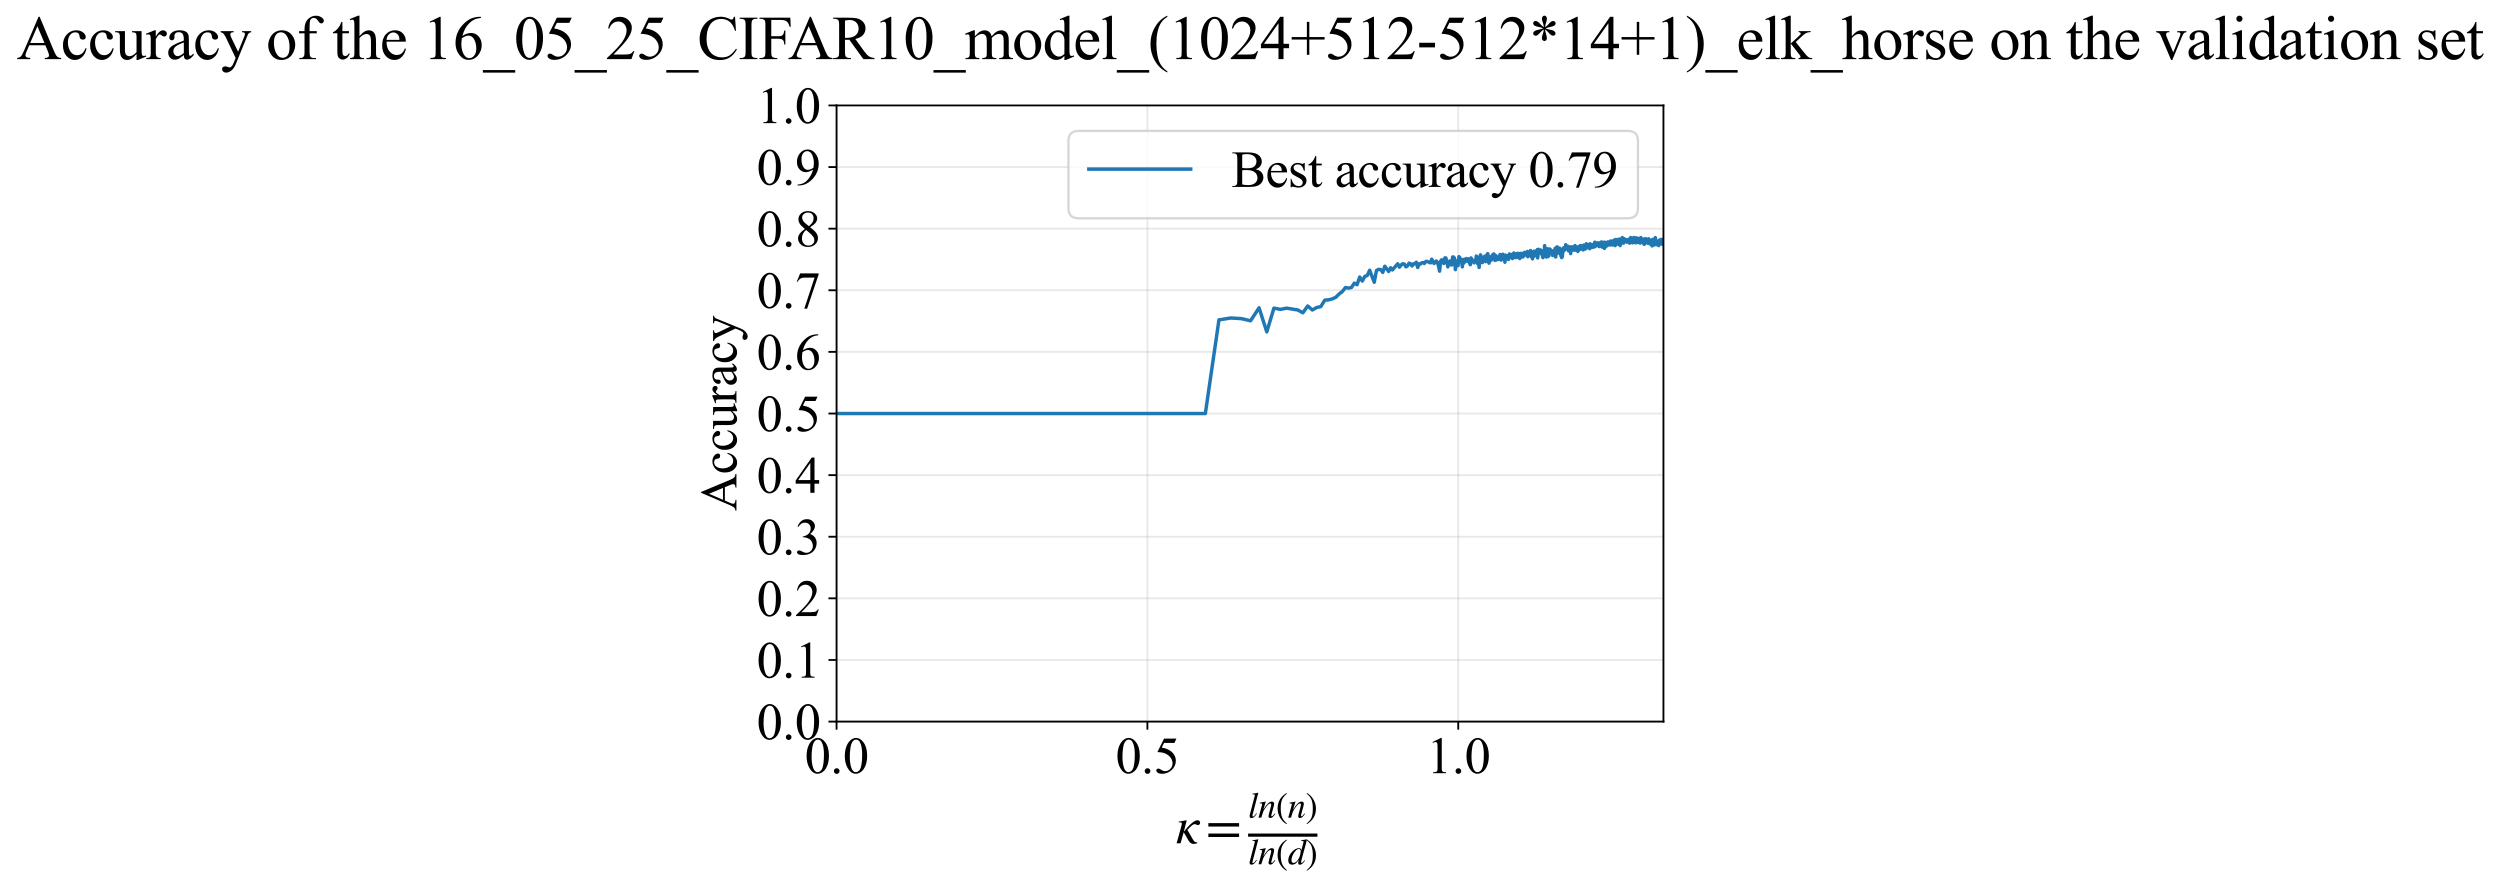 <?xml version="1.0" encoding="utf-8" standalone="no"?>
<!DOCTYPE svg PUBLIC "-//W3C//DTD SVG 1.1//EN"
  "http://www.w3.org/Graphics/SVG/1.1/DTD/svg11.dtd">
<svg xmlns:xlink="http://www.w3.org/1999/xlink" width="1079.714pt" height="383.266pt" viewBox="0 0 1079.714 383.266" xmlns="http://www.w3.org/2000/svg" version="1.1">
 <defs>
  <style type="text/css">*{stroke-linejoin: round; stroke-linecap: butt}</style>
 </defs>
 <g id="figure_1">
  <g id="patch_1">
   <path d="M -0 383.266 
L 1079.714 383.266 
L 1079.714 0 
L -0 0 
z
" style="fill: #ffffff"/>
  </g>
  <g id="axes_1">
   <g id="patch_2">
    <path d="M 361.297 311.644 
L 718.417 311.644 
L 718.417 45.532 
L 361.297 45.532 
z
" style="fill: #ffffff"/>
   </g>
   <g id="matplotlib.axis_1">
    <g id="xtick_1">
     <g id="line2d_1">
      <path d="M 361.297 311.644 
L 361.297 45.532 
" clip-path="url(#paf8a6a71a8)" style="fill: none; stroke: #b0b0b0; stroke-opacity: 0.3; stroke-width: 0.8; stroke-linecap: square"/>
     </g>
     <g id="line2d_2">
      <defs>
       <path id="m8094291472" d="M 0 0 
L 0 3.5 
" style="stroke: #000000; stroke-width: 0.8"/>
      </defs>
      <g>
       <use xlink:href="#m8094291472" x="361.297" y="311.644" style="stroke: #000000; stroke-width: 0.8"/>
      </g>
     </g>
     <g id="text_1">
      <!-- 0.0 -->
      <g transform="translate(347.547 333.92) scale(0.22 -0.22)">
       <defs>
        <path id="TimesNewRomanPSMT-30" d="M 231 2094 
Q 231 2819 450 3342 
Q 669 3866 1031 4122 
Q 1313 4325 1613 4325 
Q 2100 4325 2488 3828 
Q 2972 3213 2972 2159 
Q 2972 1422 2759 906 
Q 2547 391 2217 158 
Q 1888 -75 1581 -75 
Q 975 -75 572 641 
Q 231 1244 231 2094 
z
M 844 2016 
Q 844 1141 1059 588 
Q 1238 122 1591 122 
Q 1759 122 1940 273 
Q 2122 425 2216 781 
Q 2359 1319 2359 2297 
Q 2359 3022 2209 3506 
Q 2097 3866 1919 4016 
Q 1791 4119 1609 4119 
Q 1397 4119 1231 3928 
Q 1006 3669 925 3112 
Q 844 2556 844 2016 
z
" transform="scale(0.016)"/>
        <path id="TimesNewRomanPSMT-2e" d="M 800 606 
Q 947 606 1047 504 
Q 1147 403 1147 259 
Q 1147 116 1045 14 
Q 944 -88 800 -88 
Q 656 -88 554 14 
Q 453 116 453 259 
Q 453 406 554 506 
Q 656 606 800 606 
z
" transform="scale(0.016)"/>
       </defs>
       <use xlink:href="#TimesNewRomanPSMT-30"/>
       <use xlink:href="#TimesNewRomanPSMT-2e" transform="translate(50 0)"/>
       <use xlink:href="#TimesNewRomanPSMT-30" transform="translate(75 0)"/>
      </g>
     </g>
    </g>
    <g id="xtick_2">
     <g id="line2d_3">
      <path d="M 495.545 311.644 
L 495.545 45.532 
" clip-path="url(#paf8a6a71a8)" style="fill: none; stroke: #b0b0b0; stroke-opacity: 0.3; stroke-width: 0.8; stroke-linecap: square"/>
     </g>
     <g id="line2d_4">
      <g>
       <use xlink:href="#m8094291472" x="495.545" y="311.644" style="stroke: #000000; stroke-width: 0.8"/>
      </g>
     </g>
     <g id="text_2">
      <!-- 0.5 -->
      <g transform="translate(481.795 333.92) scale(0.22 -0.22)">
       <defs>
        <path id="TimesNewRomanPSMT-35" d="M 2778 4238 
L 2534 3706 
L 1259 3706 
L 981 3138 
Q 1809 3016 2294 2522 
Q 2709 2097 2709 1522 
Q 2709 1188 2573 903 
Q 2438 619 2231 419 
Q 2025 219 1772 97 
Q 1413 -75 1034 -75 
Q 653 -75 479 54 
Q 306 184 306 341 
Q 306 428 378 495 
Q 450 563 559 563 
Q 641 563 702 538 
Q 763 513 909 409 
Q 1144 247 1384 247 
Q 1750 247 2026 523 
Q 2303 800 2303 1197 
Q 2303 1581 2056 1914 
Q 1809 2247 1375 2428 
Q 1034 2569 447 2591 
L 1259 4238 
L 2778 4238 
z
" transform="scale(0.016)"/>
       </defs>
       <use xlink:href="#TimesNewRomanPSMT-30"/>
       <use xlink:href="#TimesNewRomanPSMT-2e" transform="translate(50 0)"/>
       <use xlink:href="#TimesNewRomanPSMT-35" transform="translate(75 0)"/>
      </g>
     </g>
    </g>
    <g id="xtick_3">
     <g id="line2d_5">
      <path d="M 629.793 311.644 
L 629.793 45.532 
" clip-path="url(#paf8a6a71a8)" style="fill: none; stroke: #b0b0b0; stroke-opacity: 0.3; stroke-width: 0.8; stroke-linecap: square"/>
     </g>
     <g id="line2d_6">
      <g>
       <use xlink:href="#m8094291472" x="629.793" y="311.644" style="stroke: #000000; stroke-width: 0.8"/>
      </g>
     </g>
     <g id="text_3">
      <!-- 1.0 -->
      <g transform="translate(616.043 333.92) scale(0.22 -0.22)">
       <defs>
        <path id="TimesNewRomanPSMT-31" d="M 750 3822 
L 1781 4325 
L 1884 4325 
L 1884 747 
Q 1884 391 1914 303 
Q 1944 216 2037 169 
Q 2131 122 2419 116 
L 2419 0 
L 825 0 
L 825 116 
Q 1125 122 1212 167 
Q 1300 213 1334 289 
Q 1369 366 1369 747 
L 1369 3034 
Q 1369 3497 1338 3628 
Q 1316 3728 1258 3775 
Q 1200 3822 1119 3822 
Q 1003 3822 797 3725 
L 750 3822 
z
" transform="scale(0.016)"/>
       </defs>
       <use xlink:href="#TimesNewRomanPSMT-31"/>
       <use xlink:href="#TimesNewRomanPSMT-2e" transform="translate(50 0)"/>
       <use xlink:href="#TimesNewRomanPSMT-30" transform="translate(75 0)"/>
      </g>
     </g>
    </g>
    <g id="text_4">
     <!-- $\kappa  = \frac{ln(n)}{ln(d)}$ -->
     <g transform="translate(507.847 364.186) scale(0.22 -0.22)">
      <defs>
       <path id="STIXGeneral-Italic-3ba" d="M 979 1440 
L 998 1446 
Q 1850 2541 2464 2790 
Q 2547 2822 2630 2822 
Q 2797 2822 2886 2736 
Q 2976 2650 2976 2522 
Q 2976 2387 2893 2307 
Q 2810 2227 2682 2227 
Q 2605 2227 2502 2288 
Q 2400 2349 2336 2349 
Q 2170 2349 1990 2205 
Q 1811 2061 1414 1645 
L 2042 544 
Q 2202 262 2310 182 
Q 2419 102 2624 102 
L 2624 0 
Q 2374 -83 2182 -83 
Q 1786 -83 1555 326 
L 960 1350 
L 576 0 
L 90 0 
L 640 1978 
Q 730 2317 730 2406 
Q 730 2560 518 2560 
L 339 2560 
L 339 2650 
Q 678 2694 1306 2822 
L 1325 2803 
L 979 1440 
z
" transform="scale(0.016)"/>
       <path id="STIXGeneral-Regular-3d" d="M 4077 2048 
L 307 2048 
L 307 2470 
L 4077 2470 
L 4077 2048 
z
M 4077 768 
L 307 768 
L 307 1190 
L 4077 1190 
L 4077 768 
z
" transform="scale(0.016)"/>
       <path id="STIXGeneral-Italic-6c" d="M 1786 4339 
L 806 595 
Q 755 410 755 320 
Q 755 205 864 205 
Q 1037 205 1293 570 
L 1453 794 
L 1542 730 
Q 1254 275 1046 102 
Q 838 -70 576 -70 
Q 262 -70 262 288 
Q 262 397 288 480 
L 1165 3834 
Q 1184 3898 1184 3955 
Q 1184 4096 870 4096 
L 755 4096 
L 755 4198 
Q 1203 4250 1747 4371 
L 1786 4339 
z
" transform="scale(0.016)"/>
       <path id="STIXGeneral-Italic-6e" d="M 2944 749 
L 3034 666 
Q 2707 218 2534 80 
Q 2362 -58 2138 -58 
Q 2010 -58 1923 28 
Q 1837 115 1837 288 
Q 1837 390 1939 768 
L 2221 1805 
Q 2310 2150 2310 2310 
Q 2310 2496 2157 2496 
Q 1971 2496 1750 2275 
Q 1530 2054 1210 1587 
Q 998 1274 899 1024 
Q 800 774 570 0 
L 90 0 
L 704 2240 
Q 717 2304 717 2349 
Q 717 2445 630 2480 
Q 544 2515 301 2522 
L 301 2624 
Q 550 2675 857 2729 
Q 1165 2784 1338 2822 
L 1363 2810 
L 934 1414 
Q 1408 2170 1753 2496 
Q 2099 2822 2413 2822 
Q 2611 2822 2720 2716 
Q 2829 2611 2829 2432 
Q 2829 2272 2765 2048 
L 2406 749 
Q 2317 429 2317 358 
Q 2317 243 2419 243 
Q 2541 243 2810 582 
Q 2854 634 2944 749 
z
" transform="scale(0.016)"/>
       <path id="STIXGeneral-Regular-28" d="M 1946 -1030 
L 1869 -1133 
Q 1126 -710 716 32 
Q 307 774 307 1613 
Q 307 3386 1888 4326 
L 1946 4224 
Q 1293 3667 1075 3126 
Q 858 2586 858 1632 
Q 858 685 1082 96 
Q 1306 -493 1946 -1030 
z
" transform="scale(0.016)"/>
       <path id="STIXGeneral-Regular-29" d="M 186 4224 
L 262 4326 
Q 992 3891 1408 3148 
Q 1824 2406 1824 1581 
Q 1824 -166 243 -1133 
L 186 -1030 
Q 845 -486 1059 54 
Q 1274 595 1274 1562 
Q 1274 2534 1059 3120 
Q 845 3706 186 4224 
z
" transform="scale(0.016)"/>
       <path id="STIXGeneral-Italic-64" d="M 3334 4371 
L 3373 4333 
L 3123 3360 
L 2739 1958 
Q 2323 429 2323 384 
Q 2323 256 2438 256 
Q 2522 256 2614 336 
Q 2707 416 2963 710 
L 3040 646 
Q 2547 -83 2099 -83 
Q 1978 -83 1907 -6 
Q 1837 70 1837 205 
Q 1837 397 1920 774 
Q 1645 307 1379 118 
Q 1114 -70 781 -70 
Q 461 -70 278 125 
Q 96 320 96 678 
Q 96 1440 713 2131 
Q 1331 2822 1965 2822 
Q 2163 2822 2256 2732 
Q 2349 2643 2381 2451 
L 2387 2451 
L 2675 3494 
Q 2765 3808 2765 3949 
Q 2765 4051 2694 4076 
Q 2624 4102 2355 4115 
L 2355 4224 
Q 2848 4269 3334 4371 
z
M 2278 2310 
Q 2278 2477 2185 2576 
Q 2093 2675 1978 2675 
Q 1677 2675 1395 2381 
Q 1075 2042 864 1571 
Q 653 1101 653 704 
Q 653 486 752 361 
Q 851 237 1024 237 
Q 1312 237 1606 550 
Q 1901 864 2089 1350 
Q 2278 1837 2278 2310 
z
" transform="scale(0.016)"/>
      </defs>
      <use xlink:href="#STIXGeneral-Italic-3ba" transform="translate(0 0.003)"/>
      <use xlink:href="#STIXGeneral-Regular-3d" transform="translate(58.84 0.003)"/>
      <use xlink:href="#STIXGeneral-Italic-6c" transform="translate(141.78 50.192) scale(0.7)"/>
      <use xlink:href="#STIXGeneral-Italic-6e" transform="translate(161.24 50.192) scale(0.7)"/>
      <use xlink:href="#STIXGeneral-Regular-28" transform="translate(196.24 50.192) scale(0.7)"/>
      <use xlink:href="#STIXGeneral-Italic-6e" transform="translate(219.55 50.192) scale(0.7)"/>
      <use xlink:href="#STIXGeneral-Regular-29" transform="translate(254.55 50.192) scale(0.7)"/>
      <use xlink:href="#STIXGeneral-Italic-6c" transform="translate(141.78 -41.258) scale(0.7)"/>
      <use xlink:href="#STIXGeneral-Italic-6e" transform="translate(161.24 -41.258) scale(0.7)"/>
      <use xlink:href="#STIXGeneral-Regular-28" transform="translate(196.24 -41.258) scale(0.7)"/>
      <use xlink:href="#STIXGeneral-Italic-64" transform="translate(219.55 -41.258) scale(0.7)"/>
      <use xlink:href="#STIXGeneral-Regular-29" transform="translate(254.55 -41.258) scale(0.7)"/>
      <path d="M 141.78 12.8 
L 141.78 19.05 
L 277.86 19.05 
L 277.86 12.8 
L 141.78 12.8 
z
"/>
     </g>
    </g>
   </g>
   <g id="matplotlib.axis_2">
    <g id="ytick_1">
     <g id="line2d_7">
      <path d="M 361.297 311.644 
L 718.417 311.644 
" clip-path="url(#paf8a6a71a8)" style="fill: none; stroke: #b0b0b0; stroke-opacity: 0.3; stroke-width: 0.8; stroke-linecap: square"/>
     </g>
     <g id="line2d_8">
      <defs>
       <path id="m2c36a01d12" d="M 0 0 
L -3.5 0 
" style="stroke: #000000; stroke-width: 0.8"/>
      </defs>
      <g>
       <use xlink:href="#m2c36a01d12" x="361.297" y="311.644" style="stroke: #000000; stroke-width: 0.8"/>
      </g>
     </g>
     <g id="text_5">
      <!-- 0.0 -->
      <g transform="translate(326.797 319.282) scale(0.22 -0.22)">
       <use xlink:href="#TimesNewRomanPSMT-30"/>
       <use xlink:href="#TimesNewRomanPSMT-2e" transform="translate(50 0)"/>
       <use xlink:href="#TimesNewRomanPSMT-30" transform="translate(75 0)"/>
      </g>
     </g>
    </g>
    <g id="ytick_2">
     <g id="line2d_9">
      <path d="M 361.297 285.032 
L 718.417 285.032 
" clip-path="url(#paf8a6a71a8)" style="fill: none; stroke: #b0b0b0; stroke-opacity: 0.3; stroke-width: 0.8; stroke-linecap: square"/>
     </g>
     <g id="line2d_10">
      <g>
       <use xlink:href="#m2c36a01d12" x="361.297" y="285.032" style="stroke: #000000; stroke-width: 0.8"/>
      </g>
     </g>
     <g id="text_6">
      <!-- 0.1 -->
      <g transform="translate(326.797 292.67) scale(0.22 -0.22)">
       <use xlink:href="#TimesNewRomanPSMT-30"/>
       <use xlink:href="#TimesNewRomanPSMT-2e" transform="translate(50 0)"/>
       <use xlink:href="#TimesNewRomanPSMT-31" transform="translate(75 0)"/>
      </g>
     </g>
    </g>
    <g id="ytick_3">
     <g id="line2d_11">
      <path d="M 361.297 258.421 
L 718.417 258.421 
" clip-path="url(#paf8a6a71a8)" style="fill: none; stroke: #b0b0b0; stroke-opacity: 0.3; stroke-width: 0.8; stroke-linecap: square"/>
     </g>
     <g id="line2d_12">
      <g>
       <use xlink:href="#m2c36a01d12" x="361.297" y="258.421" style="stroke: #000000; stroke-width: 0.8"/>
      </g>
     </g>
     <g id="text_7">
      <!-- 0.2 -->
      <g transform="translate(326.797 266.059) scale(0.22 -0.22)">
       <defs>
        <path id="TimesNewRomanPSMT-32" d="M 2934 816 
L 2638 0 
L 138 0 
L 138 116 
Q 1241 1122 1691 1759 
Q 2141 2397 2141 2925 
Q 2141 3328 1894 3587 
Q 1647 3847 1303 3847 
Q 991 3847 742 3664 
Q 494 3481 375 3128 
L 259 3128 
Q 338 3706 661 4015 
Q 984 4325 1469 4325 
Q 1984 4325 2329 3994 
Q 2675 3663 2675 3213 
Q 2675 2891 2525 2569 
Q 2294 2063 1775 1497 
Q 997 647 803 472 
L 1909 472 
Q 2247 472 2383 497 
Q 2519 522 2628 598 
Q 2738 675 2819 816 
L 2934 816 
z
" transform="scale(0.016)"/>
       </defs>
       <use xlink:href="#TimesNewRomanPSMT-30"/>
       <use xlink:href="#TimesNewRomanPSMT-2e" transform="translate(50 0)"/>
       <use xlink:href="#TimesNewRomanPSMT-32" transform="translate(75 0)"/>
      </g>
     </g>
    </g>
    <g id="ytick_4">
     <g id="line2d_13">
      <path d="M 361.297 231.81 
L 718.417 231.81 
" clip-path="url(#paf8a6a71a8)" style="fill: none; stroke: #b0b0b0; stroke-opacity: 0.3; stroke-width: 0.8; stroke-linecap: square"/>
     </g>
     <g id="line2d_14">
      <g>
       <use xlink:href="#m2c36a01d12" x="361.297" y="231.81" style="stroke: #000000; stroke-width: 0.8"/>
      </g>
     </g>
     <g id="text_8">
      <!-- 0.3 -->
      <g transform="translate(326.797 239.448) scale(0.22 -0.22)">
       <defs>
        <path id="TimesNewRomanPSMT-33" d="M 325 3431 
Q 506 3859 782 4092 
Q 1059 4325 1472 4325 
Q 1981 4325 2253 3994 
Q 2459 3747 2459 3466 
Q 2459 3003 1878 2509 
Q 2269 2356 2469 2072 
Q 2669 1788 2669 1403 
Q 2669 853 2319 450 
Q 1863 -75 997 -75 
Q 569 -75 414 31 
Q 259 138 259 259 
Q 259 350 332 419 
Q 406 488 509 488 
Q 588 488 669 463 
Q 722 447 909 348 
Q 1097 250 1169 231 
Q 1284 197 1416 197 
Q 1734 197 1970 444 
Q 2206 691 2206 1028 
Q 2206 1275 2097 1509 
Q 2016 1684 1919 1775 
Q 1784 1900 1550 2001 
Q 1316 2103 1072 2103 
L 972 2103 
L 972 2197 
Q 1219 2228 1467 2375 
Q 1716 2522 1828 2728 
Q 1941 2934 1941 3181 
Q 1941 3503 1739 3701 
Q 1538 3900 1238 3900 
Q 753 3900 428 3381 
L 325 3431 
z
" transform="scale(0.016)"/>
       </defs>
       <use xlink:href="#TimesNewRomanPSMT-30"/>
       <use xlink:href="#TimesNewRomanPSMT-2e" transform="translate(50 0)"/>
       <use xlink:href="#TimesNewRomanPSMT-33" transform="translate(75 0)"/>
      </g>
     </g>
    </g>
    <g id="ytick_5">
     <g id="line2d_15">
      <path d="M 361.297 205.199 
L 718.417 205.199 
" clip-path="url(#paf8a6a71a8)" style="fill: none; stroke: #b0b0b0; stroke-opacity: 0.3; stroke-width: 0.8; stroke-linecap: square"/>
     </g>
     <g id="line2d_16">
      <g>
       <use xlink:href="#m2c36a01d12" x="361.297" y="205.199" style="stroke: #000000; stroke-width: 0.8"/>
      </g>
     </g>
     <g id="text_9">
      <!-- 0.4 -->
      <g transform="translate(326.797 212.837) scale(0.22 -0.22)">
       <defs>
        <path id="TimesNewRomanPSMT-34" d="M 2978 1563 
L 2978 1119 
L 2409 1119 
L 2409 0 
L 1894 0 
L 1894 1119 
L 100 1119 
L 100 1519 
L 2066 4325 
L 2409 4325 
L 2409 1563 
L 2978 1563 
z
M 1894 1563 
L 1894 3666 
L 406 1563 
L 1894 1563 
z
" transform="scale(0.016)"/>
       </defs>
       <use xlink:href="#TimesNewRomanPSMT-30"/>
       <use xlink:href="#TimesNewRomanPSMT-2e" transform="translate(50 0)"/>
       <use xlink:href="#TimesNewRomanPSMT-34" transform="translate(75 0)"/>
      </g>
     </g>
    </g>
    <g id="ytick_6">
     <g id="line2d_17">
      <path d="M 361.297 178.588 
L 718.417 178.588 
" clip-path="url(#paf8a6a71a8)" style="fill: none; stroke: #b0b0b0; stroke-opacity: 0.3; stroke-width: 0.8; stroke-linecap: square"/>
     </g>
     <g id="line2d_18">
      <g>
       <use xlink:href="#m2c36a01d12" x="361.297" y="178.588" style="stroke: #000000; stroke-width: 0.8"/>
      </g>
     </g>
     <g id="text_10">
      <!-- 0.5 -->
      <g transform="translate(326.797 186.226) scale(0.22 -0.22)">
       <use xlink:href="#TimesNewRomanPSMT-30"/>
       <use xlink:href="#TimesNewRomanPSMT-2e" transform="translate(50 0)"/>
       <use xlink:href="#TimesNewRomanPSMT-35" transform="translate(75 0)"/>
      </g>
     </g>
    </g>
    <g id="ytick_7">
     <g id="line2d_19">
      <path d="M 361.297 151.976 
L 718.417 151.976 
" clip-path="url(#paf8a6a71a8)" style="fill: none; stroke: #b0b0b0; stroke-opacity: 0.3; stroke-width: 0.8; stroke-linecap: square"/>
     </g>
     <g id="line2d_20">
      <g>
       <use xlink:href="#m2c36a01d12" x="361.297" y="151.976" style="stroke: #000000; stroke-width: 0.8"/>
      </g>
     </g>
     <g id="text_11">
      <!-- 0.6 -->
      <g transform="translate(326.797 159.614) scale(0.22 -0.22)">
       <defs>
        <path id="TimesNewRomanPSMT-36" d="M 2869 4325 
L 2869 4209 
Q 2456 4169 2195 4045 
Q 1934 3922 1679 3669 
Q 1425 3416 1258 3105 
Q 1091 2794 978 2366 
Q 1428 2675 1881 2675 
Q 2316 2675 2634 2325 
Q 2953 1975 2953 1425 
Q 2953 894 2631 456 
Q 2244 -75 1606 -75 
Q 1172 -75 869 213 
Q 275 772 275 1663 
Q 275 2231 503 2743 
Q 731 3256 1154 3653 
Q 1578 4050 1965 4187 
Q 2353 4325 2688 4325 
L 2869 4325 
z
M 925 2138 
Q 869 1716 869 1456 
Q 869 1156 980 804 
Q 1091 453 1309 247 
Q 1469 100 1697 100 
Q 1969 100 2183 356 
Q 2397 613 2397 1088 
Q 2397 1622 2184 2012 
Q 1972 2403 1581 2403 
Q 1463 2403 1327 2353 
Q 1191 2303 925 2138 
z
" transform="scale(0.016)"/>
       </defs>
       <use xlink:href="#TimesNewRomanPSMT-30"/>
       <use xlink:href="#TimesNewRomanPSMT-2e" transform="translate(50 0)"/>
       <use xlink:href="#TimesNewRomanPSMT-36" transform="translate(75 0)"/>
      </g>
     </g>
    </g>
    <g id="ytick_8">
     <g id="line2d_21">
      <path d="M 361.297 125.365 
L 718.417 125.365 
" clip-path="url(#paf8a6a71a8)" style="fill: none; stroke: #b0b0b0; stroke-opacity: 0.3; stroke-width: 0.8; stroke-linecap: square"/>
     </g>
     <g id="line2d_22">
      <g>
       <use xlink:href="#m2c36a01d12" x="361.297" y="125.365" style="stroke: #000000; stroke-width: 0.8"/>
      </g>
     </g>
     <g id="text_12">
      <!-- 0.7 -->
      <g transform="translate(326.797 133.003) scale(0.22 -0.22)">
       <defs>
        <path id="TimesNewRomanPSMT-37" d="M 644 4238 
L 2916 4238 
L 2916 4119 
L 1503 -88 
L 1153 -88 
L 2419 3728 
L 1253 3728 
Q 900 3728 750 3644 
Q 488 3500 328 3200 
L 238 3234 
L 644 4238 
z
" transform="scale(0.016)"/>
       </defs>
       <use xlink:href="#TimesNewRomanPSMT-30"/>
       <use xlink:href="#TimesNewRomanPSMT-2e" transform="translate(50 0)"/>
       <use xlink:href="#TimesNewRomanPSMT-37" transform="translate(75 0)"/>
      </g>
     </g>
    </g>
    <g id="ytick_9">
     <g id="line2d_23">
      <path d="M 361.297 98.754 
L 718.417 98.754 
" clip-path="url(#paf8a6a71a8)" style="fill: none; stroke: #b0b0b0; stroke-opacity: 0.3; stroke-width: 0.8; stroke-linecap: square"/>
     </g>
     <g id="line2d_24">
      <g>
       <use xlink:href="#m2c36a01d12" x="361.297" y="98.754" style="stroke: #000000; stroke-width: 0.8"/>
      </g>
     </g>
     <g id="text_13">
      <!-- 0.8 -->
      <g transform="translate(326.797 106.392) scale(0.22 -0.22)">
       <defs>
        <path id="TimesNewRomanPSMT-38" d="M 1228 2134 
Q 725 2547 579 2797 
Q 434 3047 434 3316 
Q 434 3728 753 4026 
Q 1072 4325 1600 4325 
Q 2113 4325 2425 4047 
Q 2738 3769 2738 3413 
Q 2738 3175 2569 2928 
Q 2400 2681 1866 2347 
Q 2416 1922 2594 1678 
Q 2831 1359 2831 1006 
Q 2831 559 2490 242 
Q 2150 -75 1597 -75 
Q 994 -75 656 303 
Q 388 606 388 966 
Q 388 1247 577 1523 
Q 766 1800 1228 2134 
z
M 1719 2469 
Q 2094 2806 2194 3001 
Q 2294 3197 2294 3444 
Q 2294 3772 2109 3958 
Q 1925 4144 1606 4144 
Q 1288 4144 1088 3959 
Q 888 3775 888 3528 
Q 888 3366 970 3203 
Q 1053 3041 1206 2894 
L 1719 2469 
z
M 1375 2016 
Q 1116 1797 991 1539 
Q 866 1281 866 981 
Q 866 578 1086 336 
Q 1306 94 1647 94 
Q 1984 94 2187 284 
Q 2391 475 2391 747 
Q 2391 972 2272 1150 
Q 2050 1481 1375 2016 
z
" transform="scale(0.016)"/>
       </defs>
       <use xlink:href="#TimesNewRomanPSMT-30"/>
       <use xlink:href="#TimesNewRomanPSMT-2e" transform="translate(50 0)"/>
       <use xlink:href="#TimesNewRomanPSMT-38" transform="translate(75 0)"/>
      </g>
     </g>
    </g>
    <g id="ytick_10">
     <g id="line2d_25">
      <path d="M 361.297 72.143 
L 718.417 72.143 
" clip-path="url(#paf8a6a71a8)" style="fill: none; stroke: #b0b0b0; stroke-opacity: 0.3; stroke-width: 0.8; stroke-linecap: square"/>
     </g>
     <g id="line2d_26">
      <g>
       <use xlink:href="#m2c36a01d12" x="361.297" y="72.143" style="stroke: #000000; stroke-width: 0.8"/>
      </g>
     </g>
     <g id="text_14">
      <!-- 0.9 -->
      <g transform="translate(326.797 79.781) scale(0.22 -0.22)">
       <defs>
        <path id="TimesNewRomanPSMT-39" d="M 338 -88 
L 338 28 
Q 744 34 1094 217 
Q 1444 400 1770 856 
Q 2097 1313 2225 1859 
Q 1734 1544 1338 1544 
Q 891 1544 572 1889 
Q 253 2234 253 2806 
Q 253 3363 572 3797 
Q 956 4325 1575 4325 
Q 2097 4325 2469 3894 
Q 2925 3359 2925 2575 
Q 2925 1869 2578 1258 
Q 2231 647 1613 244 
Q 1109 -88 516 -88 
L 338 -88 
z
M 2275 2091 
Q 2331 2497 2331 2741 
Q 2331 3044 2228 3395 
Q 2125 3747 1936 3934 
Q 1747 4122 1506 4122 
Q 1228 4122 1018 3872 
Q 809 3622 809 3128 
Q 809 2469 1088 2097 
Q 1291 1828 1588 1828 
Q 1731 1828 1928 1897 
Q 2125 1966 2275 2091 
z
" transform="scale(0.016)"/>
       </defs>
       <use xlink:href="#TimesNewRomanPSMT-30"/>
       <use xlink:href="#TimesNewRomanPSMT-2e" transform="translate(50 0)"/>
       <use xlink:href="#TimesNewRomanPSMT-39" transform="translate(75 0)"/>
      </g>
     </g>
    </g>
    <g id="ytick_11">
     <g id="line2d_27">
      <path d="M 361.297 45.532 
L 718.417 45.532 
" clip-path="url(#paf8a6a71a8)" style="fill: none; stroke: #b0b0b0; stroke-opacity: 0.3; stroke-width: 0.8; stroke-linecap: square"/>
     </g>
     <g id="line2d_28">
      <g>
       <use xlink:href="#m2c36a01d12" x="361.297" y="45.532" style="stroke: #000000; stroke-width: 0.8"/>
      </g>
     </g>
     <g id="text_15">
      <!-- 1.0 -->
      <g transform="translate(326.797 53.17) scale(0.22 -0.22)">
       <use xlink:href="#TimesNewRomanPSMT-31"/>
       <use xlink:href="#TimesNewRomanPSMT-2e" transform="translate(50 0)"/>
       <use xlink:href="#TimesNewRomanPSMT-30" transform="translate(75 0)"/>
      </g>
     </g>
    </g>
    <g id="text_16">
     <!-- Accuracy -->
     <g transform="translate(318.05 220.726) rotate(-90) scale(0.22 -0.22)">
      <defs>
       <path id="TimesNewRomanPSMT-41" d="M 2928 1419 
L 1288 1419 
L 1000 750 
Q 894 503 894 381 
Q 894 284 986 211 
Q 1078 138 1384 116 
L 1384 0 
L 50 0 
L 50 116 
Q 316 163 394 238 
Q 553 388 747 847 
L 2238 4334 
L 2347 4334 
L 3822 809 
Q 4000 384 4145 257 
Q 4291 131 4550 116 
L 4550 0 
L 2878 0 
L 2878 116 
Q 3131 128 3220 200 
Q 3309 272 3309 375 
Q 3309 513 3184 809 
L 2928 1419 
z
M 2841 1650 
L 2122 3363 
L 1384 1650 
L 2841 1650 
z
" transform="scale(0.016)"/>
       <path id="TimesNewRomanPSMT-63" d="M 2631 1088 
Q 2516 522 2178 217 
Q 1841 -88 1431 -88 
Q 944 -88 581 321 
Q 219 731 219 1428 
Q 219 2103 620 2525 
Q 1022 2947 1584 2947 
Q 2006 2947 2278 2723 
Q 2550 2500 2550 2259 
Q 2550 2141 2473 2067 
Q 2397 1994 2259 1994 
Q 2075 1994 1981 2113 
Q 1928 2178 1911 2362 
Q 1894 2547 1784 2644 
Q 1675 2738 1481 2738 
Q 1169 2738 978 2506 
Q 725 2200 725 1697 
Q 725 1184 976 792 
Q 1228 400 1656 400 
Q 1963 400 2206 609 
Q 2378 753 2541 1131 
L 2631 1088 
z
" transform="scale(0.016)"/>
       <path id="TimesNewRomanPSMT-75" d="M 2709 2863 
L 2709 1128 
Q 2709 631 2732 520 
Q 2756 409 2807 365 
Q 2859 322 2928 322 
Q 3025 322 3147 375 
L 3191 266 
L 2334 -88 
L 2194 -88 
L 2194 519 
Q 1825 119 1631 15 
Q 1438 -88 1222 -88 
Q 981 -88 804 51 
Q 628 191 559 409 
Q 491 628 491 1028 
L 491 2306 
Q 491 2509 447 2587 
Q 403 2666 317 2708 
Q 231 2750 6 2747 
L 6 2863 
L 1009 2863 
L 1009 947 
Q 1009 547 1148 422 
Q 1288 297 1484 297 
Q 1619 297 1789 381 
Q 1959 466 2194 703 
L 2194 2325 
Q 2194 2569 2105 2655 
Q 2016 2741 1734 2747 
L 1734 2863 
L 2709 2863 
z
" transform="scale(0.016)"/>
       <path id="TimesNewRomanPSMT-72" d="M 1038 2947 
L 1038 2303 
Q 1397 2947 1775 2947 
Q 1947 2947 2059 2842 
Q 2172 2738 2172 2600 
Q 2172 2478 2090 2393 
Q 2009 2309 1897 2309 
Q 1788 2309 1652 2417 
Q 1516 2525 1450 2525 
Q 1394 2525 1328 2463 
Q 1188 2334 1038 2041 
L 1038 669 
Q 1038 431 1097 309 
Q 1138 225 1241 169 
Q 1344 113 1538 113 
L 1538 0 
L 72 0 
L 72 113 
Q 291 113 397 181 
Q 475 231 506 341 
Q 522 394 522 644 
L 522 1753 
Q 522 2253 501 2348 
Q 481 2444 426 2487 
Q 372 2531 291 2531 
Q 194 2531 72 2484 
L 41 2597 
L 906 2947 
L 1038 2947 
z
" transform="scale(0.016)"/>
       <path id="TimesNewRomanPSMT-61" d="M 1822 413 
Q 1381 72 1269 19 
Q 1100 -59 909 -59 
Q 613 -59 420 144 
Q 228 347 228 678 
Q 228 888 322 1041 
Q 450 1253 767 1440 
Q 1084 1628 1822 1897 
L 1822 2009 
Q 1822 2438 1686 2597 
Q 1550 2756 1291 2756 
Q 1094 2756 978 2650 
Q 859 2544 859 2406 
L 866 2225 
Q 866 2081 792 2003 
Q 719 1925 600 1925 
Q 484 1925 411 2006 
Q 338 2088 338 2228 
Q 338 2497 613 2722 
Q 888 2947 1384 2947 
Q 1766 2947 2009 2819 
Q 2194 2722 2281 2516 
Q 2338 2381 2338 1966 
L 2338 994 
Q 2338 584 2353 492 
Q 2369 400 2405 369 
Q 2441 338 2488 338 
Q 2538 338 2575 359 
Q 2641 400 2828 588 
L 2828 413 
Q 2478 -56 2159 -56 
Q 2006 -56 1915 50 
Q 1825 156 1822 413 
z
M 1822 616 
L 1822 1706 
Q 1350 1519 1213 1441 
Q 966 1303 859 1153 
Q 753 1003 753 825 
Q 753 600 887 451 
Q 1022 303 1197 303 
Q 1434 303 1822 616 
z
" transform="scale(0.016)"/>
       <path id="TimesNewRomanPSMT-79" d="M 38 2863 
L 1372 2863 
L 1372 2747 
L 1306 2747 
Q 1166 2747 1095 2686 
Q 1025 2625 1025 2534 
Q 1025 2413 1128 2197 
L 1825 753 
L 2466 2334 
Q 2519 2463 2519 2588 
Q 2519 2644 2497 2672 
Q 2472 2706 2419 2726 
Q 2366 2747 2231 2747 
L 2231 2863 
L 3163 2863 
L 3163 2747 
Q 3047 2734 2984 2696 
Q 2922 2659 2847 2556 
Q 2819 2513 2741 2316 
L 1575 -541 
Q 1406 -956 1132 -1168 
Q 859 -1381 606 -1381 
Q 422 -1381 303 -1275 
Q 184 -1169 184 -1031 
Q 184 -900 270 -820 
Q 356 -741 506 -741 
Q 609 -741 788 -809 
Q 913 -856 944 -856 
Q 1038 -856 1148 -759 
Q 1259 -663 1372 -384 
L 1575 113 
L 547 2272 
Q 500 2369 397 2513 
Q 319 2622 269 2659 
Q 197 2709 38 2747 
L 38 2863 
z
" transform="scale(0.016)"/>
      </defs>
      <use xlink:href="#TimesNewRomanPSMT-41"/>
      <use xlink:href="#TimesNewRomanPSMT-63" transform="translate(72.217 0)"/>
      <use xlink:href="#TimesNewRomanPSMT-63" transform="translate(116.602 0)"/>
      <use xlink:href="#TimesNewRomanPSMT-75" transform="translate(160.986 0)"/>
      <use xlink:href="#TimesNewRomanPSMT-72" transform="translate(210.986 0)"/>
      <use xlink:href="#TimesNewRomanPSMT-61" transform="translate(244.287 0)"/>
      <use xlink:href="#TimesNewRomanPSMT-63" transform="translate(288.672 0)"/>
      <use xlink:href="#TimesNewRomanPSMT-79" transform="translate(333.057 0)"/>
     </g>
    </g>
   </g>
   <g id="line2d_29">
    <path d="M 361.297 178.588 
L 520.573 178.588 
L 526.453 138.138 
L 531.557 137.34 
L 536.066 137.606 
L 540.105 138.538 
L 543.762 132.949 
L 547.104 143.328 
L 550.179 133.082 
L 553.029 133.615 
L 555.683 133.082 
L 560.501 133.881 
L 562.703 135.078 
L 564.786 132.151 
L 566.763 133.881 
L 568.643 132.816 
L 570.437 132.417 
L 572.151 129.623 
L 573.793 129.49 
L 575.368 129.091 
L 576.881 128.425 
L 578.337 126.962 
L 579.741 125.897 
L 581.096 124.168 
L 582.404 124.434 
L 583.67 124.168 
L 584.896 122.305 
L 586.085 122.97 
L 587.238 119.644 
L 588.357 121.373 
L 589.445 119.378 
L 590.504 118.978 
L 591.534 116.716 
L 593.516 121.906 
L 594.47 116.85 
L 595.401 116.317 
L 596.31 116.45 
L 597.199 117.648 
L 598.067 114.987 
L 599.748 117.249 
L 600.562 115.652 
L 601.359 116.583 
L 603.656 113.922 
L 604.393 115.386 
L 605.116 114.455 
L 605.825 113.922 
L 606.522 114.055 
L 607.206 115.253 
L 607.879 114.854 
L 608.54 113.656 
L 609.19 113.922 
L 609.829 114.854 
L 610.458 113.922 
L 611.076 113.922 
L 611.686 113.257 
L 612.285 115.519 
L 612.876 113.922 
L 613.457 114.055 
L 614.03 113.523 
L 614.595 113.39 
L 615.152 113.789 
L 615.7 112.991 
L 616.241 112.858 
L 617.82 113.523 
L 618.333 111.926 
L 619.338 113.789 
L 620.317 112.725 
L 620.798 113.257 
L 621.272 114.854 
L 621.741 117.116 
L 622.205 112.725 
L 622.663 112.193 
L 623.115 113.124 
L 623.562 113.789 
L 624.005 111.394 
L 624.442 111.394 
L 624.874 112.991 
L 625.302 115.253 
L 625.725 113.257 
L 626.143 112.725 
L 626.557 114.321 
L 626.966 114.455 
L 627.371 110.995 
L 627.772 110.995 
L 628.169 111.527 
L 628.562 116.45 
L 628.951 112.725 
L 629.336 113.922 
L 629.717 114.721 
L 630.095 110.862 
L 630.469 111.261 
L 630.839 112.193 
L 631.206 112.725 
L 631.569 115.253 
L 631.929 112.059 
L 632.286 113.523 
L 632.639 111.926 
L 632.99 112.858 
L 633.337 111.66 
L 633.681 112.459 
L 634.022 112.858 
L 634.36 111.793 
L 634.695 113.789 
L 635.027 114.321 
L 635.356 111.394 
L 635.683 112.459 
L 636.007 112.592 
L 636.328 112.459 
L 636.647 113.523 
L 636.963 112.592 
L 637.276 113.124 
L 637.587 110.596 
L 637.895 110.862 
L 638.201 113.922 
L 638.505 112.193 
L 638.806 115.519 
L 639.402 110.064 
L 639.696 110.862 
L 639.988 113.124 
L 640.278 113.39 
L 641.135 110.729 
L 641.417 110.596 
L 641.696 112.991 
L 641.973 112.326 
L 642.249 109.931 
L 642.523 109.531 
L 642.794 110.862 
L 643.064 113.656 
L 643.332 112.858 
L 643.598 111.394 
L 643.862 110.862 
L 644.125 112.326 
L 644.385 110.729 
L 644.644 110.064 
L 644.901 110.862 
L 645.157 109.664 
L 645.411 110.064 
L 645.663 112.459 
L 645.913 110.33 
L 646.162 112.326 
L 646.656 111.527 
L 646.9 111.394 
L 647.142 112.059 
L 647.384 110.596 
L 647.623 110.862 
L 647.862 109.931 
L 648.098 110.596 
L 648.334 112.326 
L 648.568 110.463 
L 648.8 111.527 
L 649.031 109.798 
L 649.261 111.527 
L 649.489 110.197 
L 649.716 110.862 
L 649.942 113.257 
L 650.167 110.197 
L 650.39 111.128 
L 650.612 110.33 
L 650.832 111.793 
L 651.052 111.793 
L 651.27 110.596 
L 651.487 112.059 
L 651.917 109.664 
L 652.13 111.128 
L 652.342 110.064 
L 652.553 110.463 
L 652.763 109.931 
L 652.972 110.463 
L 653.179 111.66 
L 653.386 111.527 
L 653.591 109.931 
L 653.795 109.265 
L 653.999 110.064 
L 654.201 110.197 
L 654.602 111.261 
L 654.801 110.995 
L 654.999 109.531 
L 655.196 109.931 
L 655.392 111.128 
L 655.587 109.398 
L 655.781 110.729 
L 655.974 109.664 
L 656.358 111.66 
L 656.737 109.398 
L 657.3 110.995 
L 657.485 109.931 
L 657.67 110.995 
L 657.854 109.398 
L 658.037 109.664 
L 658.219 110.463 
L 658.401 108.999 
L 658.581 110.197 
L 658.94 109.132 
L 659.118 109.398 
L 659.295 109.931 
L 659.647 108.6 
L 659.822 110.862 
L 659.996 109.798 
L 660.169 109.798 
L 660.342 110.33 
L 660.513 110.463 
L 660.684 108.733 
L 660.854 110.33 
L 661.024 108.201 
L 661.193 108.866 
L 661.36 110.862 
L 661.528 108.999 
L 661.694 111.261 
L 661.86 111.793 
L 662.353 108.999 
L 662.516 108.467 
L 662.679 110.596 
L 662.84 108.733 
L 663.001 108.866 
L 663.162 109.931 
L 663.321 108.467 
L 663.48 108.6 
L 663.796 109.931 
L 663.954 107.802 
L 664.11 111.394 
L 664.421 107.669 
L 664.576 109.398 
L 664.883 108.733 
L 665.036 109.265 
L 665.188 108.068 
L 665.339 107.935 
L 665.49 108.201 
L 665.641 109.664 
L 665.79 108.334 
L 665.94 109.531 
L 666.088 108.6 
L 666.236 110.995 
L 666.384 111.261 
L 666.531 109.265 
L 666.677 109.798 
L 666.823 108.733 
L 666.968 108.866 
L 667.113 106.072 
L 667.257 110.064 
L 667.401 110.064 
L 667.544 108.467 
L 667.687 110.596 
L 667.829 110.995 
L 667.97 107.536 
L 668.252 107.403 
L 668.392 108.068 
L 668.532 110.862 
L 668.809 108.467 
L 668.947 110.463 
L 669.222 107.536 
L 669.358 108.334 
L 669.495 107.669 
L 669.63 108.467 
L 670.034 108.201 
L 670.168 108.733 
L 670.301 108.334 
L 670.434 108.467 
L 670.567 110.33 
L 670.698 109.931 
L 670.83 108.467 
L 670.961 108.467 
L 671.351 109.664 
L 671.481 110.064 
L 671.61 107.269 
L 671.866 110.995 
L 672.121 109.398 
L 672.248 106.87 
L 672.374 107.536 
L 672.5 106.604 
L 672.625 108.999 
L 672.751 108.334 
L 672.875 109.265 
L 673 107.536 
L 673.123 109.132 
L 673.247 109.265 
L 673.493 107.136 
L 673.615 107.269 
L 673.737 108.6 
L 673.859 108.467 
L 673.98 107.669 
L 674.101 110.463 
L 674.221 108.999 
L 674.341 109.664 
L 674.461 111.261 
L 674.58 108.467 
L 674.699 110.995 
L 674.818 110.064 
L 674.936 107.935 
L 675.054 108.733 
L 675.172 107.136 
L 675.289 107.536 
L 675.406 107.003 
L 675.522 108.201 
L 675.638 107.669 
L 675.754 107.802 
L 675.869 106.737 
L 675.984 107.003 
L 676.099 107.669 
L 676.213 105.673 
L 676.328 107.269 
L 676.555 106.87 
L 676.668 107.536 
L 676.78 107.403 
L 676.893 106.737 
L 677.005 107.669 
L 677.117 106.338 
L 677.339 107.536 
L 677.45 108.334 
L 677.781 106.87 
L 677.89 108.201 
L 678.217 106.604 
L 678.325 109.531 
L 678.541 107.536 
L 678.756 107.935 
L 678.862 107.802 
L 678.969 107.669 
L 679.075 107.802 
L 679.181 106.604 
L 679.392 107.669 
L 679.497 107.003 
L 679.707 108.068 
L 679.915 106.604 
L 680.018 107.403 
L 680.225 106.072 
L 680.328 107.669 
L 680.43 106.338 
L 680.635 108.068 
L 680.737 106.604 
L 680.939 107.669 
L 681.04 106.87 
L 681.241 107.935 
L 681.342 106.737 
L 681.442 108.6 
L 681.641 106.604 
L 681.74 108.201 
L 681.937 106.87 
L 682.036 106.737 
L 682.134 106.87 
L 682.232 107.669 
L 682.427 106.072 
L 682.524 107.669 
L 682.718 106.072 
L 682.814 106.737 
L 682.91 106.338 
L 683.006 106.604 
L 683.102 106.205 
L 683.293 106.471 
L 683.483 106.737 
L 683.577 106.205 
L 683.766 107.935 
L 683.86 106.471 
L 683.953 106.737 
L 684.047 105.806 
L 684.14 107.403 
L 684.233 106.072 
L 684.326 106.338 
L 684.418 105.806 
L 684.511 107.003 
L 684.603 105.806 
L 684.695 107.536 
L 684.786 106.072 
L 684.969 106.737 
L 685.06 106.737 
L 685.151 105.274 
L 685.241 106.604 
L 685.422 105.54 
L 685.512 106.072 
L 685.602 105.673 
L 685.691 106.072 
L 685.78 107.003 
L 685.87 105.673 
L 685.958 105.806 
L 686.047 106.737 
L 686.136 105.673 
L 686.4 106.604 
L 686.488 106.471 
L 686.575 107.403 
L 686.75 105.274 
L 686.923 106.87 
L 687.01 106.072 
L 687.096 106.471 
L 687.182 106.205 
L 687.354 106.471 
L 687.44 106.338 
L 687.525 105.939 
L 687.61 106.87 
L 687.695 105.806 
L 687.78 106.737 
L 687.949 105.673 
L 688.034 105.939 
L 688.202 106.737 
L 688.285 105.54 
L 688.369 105.673 
L 688.452 105.806 
L 688.536 105.141 
L 688.619 105.54 
L 688.701 106.604 
L 688.784 104.608 
L 688.867 106.205 
L 688.949 104.741 
L 689.031 105.939 
L 689.113 105.806 
L 689.195 106.072 
L 689.276 105.54 
L 689.358 106.205 
L 689.439 106.072 
L 689.601 105.274 
L 689.682 105.806 
L 689.762 105.008 
L 689.923 105.939 
L 690.003 104.874 
L 690.083 105.54 
L 690.163 104.874 
L 690.243 105.407 
L 690.322 105.008 
L 690.401 105.141 
L 690.48 105.008 
L 690.638 106.471 
L 690.795 105.806 
L 690.874 106.471 
L 690.952 106.205 
L 691.03 104.874 
L 691.108 105.141 
L 691.263 106.338 
L 691.34 104.874 
L 691.417 105.274 
L 691.494 104.874 
L 691.571 105.407 
L 691.648 104.475 
L 691.725 105.806 
L 691.801 105.673 
L 691.878 105.806 
L 691.954 104.741 
L 692.03 106.737 
L 692.106 105.141 
L 692.181 106.072 
L 692.332 104.741 
L 692.408 105.54 
L 692.483 105.008 
L 692.707 105.806 
L 692.782 105.54 
L 692.856 104.608 
L 692.93 107.269 
L 693.005 104.608 
L 693.079 104.741 
L 693.152 106.87 
L 693.226 105.141 
L 693.3 105.274 
L 693.373 104.741 
L 693.519 105.407 
L 693.592 105.407 
L 693.665 104.741 
L 693.738 106.338 
L 693.811 105.008 
L 693.883 105.141 
L 693.955 104.741 
L 694.028 105.54 
L 694.1 105.407 
L 694.243 105.673 
L 694.458 104.475 
L 694.529 104.741 
L 694.6 105.806 
L 694.671 105.141 
L 694.742 105.274 
L 694.813 105.141 
L 694.884 104.608 
L 695.024 105.806 
L 695.095 105.673 
L 695.165 104.475 
L 695.235 105.008 
L 695.305 105.008 
L 695.444 105.806 
L 695.583 104.076 
L 695.721 105.407 
L 695.859 104.608 
L 695.928 105.54 
L 695.996 104.741 
L 696.065 105.008 
L 696.133 105.54 
L 696.201 104.209 
L 696.337 105.407 
L 696.405 105.806 
L 696.608 104.076 
L 696.676 105.274 
L 696.743 104.741 
L 696.81 104.209 
L 696.877 105.54 
L 696.944 103.81 
L 697.011 105.274 
L 697.078 104.342 
L 697.144 105.008 
L 697.211 103.677 
L 697.277 105.008 
L 697.343 104.209 
L 697.476 104.741 
L 697.541 106.072 
L 697.739 103.81 
L 697.804 105.673 
L 697.869 103.411 
L 697.935 105.407 
L 698 103.943 
L 698.065 104.874 
L 698.195 104.741 
L 698.259 103.81 
L 698.324 104.342 
L 698.388 103.81 
L 698.517 105.008 
L 698.645 103.81 
L 698.709 105.141 
L 698.773 103.81 
L 698.837 105.141 
L 698.901 104.475 
L 698.964 104.076 
L 699.091 105.54 
L 699.154 103.278 
L 699.217 104.342 
L 699.28 103.278 
L 699.343 104.475 
L 699.406 104.209 
L 699.469 104.475 
L 699.531 104.342 
L 699.656 103.278 
L 699.719 106.072 
L 699.781 103.544 
L 699.843 104.342 
L 699.905 104.342 
L 699.967 104.475 
L 700.029 103.943 
L 700.09 104.209 
L 700.152 105.141 
L 700.214 104.342 
L 700.275 104.475 
L 700.336 104.741 
L 700.397 103.278 
L 700.459 104.741 
L 700.52 104.076 
L 700.581 104.209 
L 700.641 102.613 
L 700.702 104.608 
L 700.763 103.943 
L 700.884 104.342 
L 700.944 103.81 
L 701.005 104.209 
L 701.065 104.342 
L 701.125 103.81 
L 701.185 105.008 
L 701.364 103.145 
L 701.424 104.342 
L 701.483 103.81 
L 701.543 103.145 
L 701.721 104.209 
L 701.78 103.677 
L 701.839 104.342 
L 701.956 103.544 
L 702.132 104.209 
L 702.249 103.544 
L 702.366 103.81 
L 702.424 103.544 
L 702.598 104.209 
L 702.655 104.608 
L 702.713 103.943 
L 702.771 104.076 
L 702.828 104.475 
L 702.943 103.677 
L 703 104.475 
L 703.057 104.076 
L 703.171 104.342 
L 703.285 103.411 
L 703.399 104.209 
L 703.455 103.943 
L 703.568 104.475 
L 703.624 103.278 
L 703.681 103.943 
L 703.737 104.076 
L 703.793 105.008 
L 703.849 103.145 
L 703.905 103.677 
L 704.016 104.608 
L 704.239 102.613 
L 704.294 103.943 
L 704.349 103.81 
L 704.405 103.81 
L 704.46 103.012 
L 704.515 104.608 
L 704.57 103.278 
L 704.625 103.278 
L 704.679 104.076 
L 704.734 103.544 
L 704.789 103.677 
L 704.843 103.012 
L 705.007 104.874 
L 705.061 103.278 
L 705.115 104.608 
L 705.331 103.145 
L 705.439 104.608 
L 705.493 104.076 
L 705.546 102.613 
L 705.6 104.076 
L 705.653 104.475 
L 705.707 104.209 
L 705.76 103.145 
L 705.813 103.81 
L 705.866 104.741 
L 705.919 102.613 
L 705.972 103.411 
L 706.025 103.411 
L 706.078 103.81 
L 706.131 103.411 
L 706.184 103.544 
L 706.236 104.342 
L 706.289 103.278 
L 706.342 104.874 
L 706.394 103.943 
L 706.446 103.81 
L 706.499 103.278 
L 706.551 103.411 
L 706.603 103.411 
L 706.707 104.342 
L 706.759 104.209 
L 706.811 104.209 
L 706.915 102.746 
L 706.966 103.145 
L 707.069 104.076 
L 707.172 103.012 
L 707.224 104.741 
L 707.275 104.342 
L 707.377 103.411 
L 707.428 103.81 
L 707.479 103.012 
L 707.53 103.145 
L 707.632 104.475 
L 707.683 103.278 
L 707.733 103.677 
L 707.784 104.076 
L 707.935 103.411 
L 707.986 104.342 
L 708.036 103.943 
L 708.086 103.81 
L 708.136 104.076 
L 708.286 102.879 
L 708.336 105.008 
L 708.386 104.076 
L 708.436 102.879 
L 708.485 103.278 
L 708.584 103.677 
L 708.634 103.544 
L 708.683 102.613 
L 708.733 103.012 
L 708.88 104.342 
L 708.93 103.145 
L 708.979 103.677 
L 709.028 104.475 
L 709.077 103.677 
L 709.125 103.544 
L 709.174 104.209 
L 709.223 103.544 
L 709.272 103.677 
L 709.369 104.608 
L 709.417 104.342 
L 709.514 104.076 
L 709.563 104.475 
L 709.659 103.411 
L 709.755 105.008 
L 709.899 103.81 
L 710.042 104.209 
L 710.09 105.54 
L 710.185 103.145 
L 710.233 103.81 
L 710.28 103.81 
L 710.328 104.475 
L 710.375 103.943 
L 710.422 104.076 
L 710.469 105.141 
L 710.517 103.145 
L 710.564 104.342 
L 710.658 105.008 
L 710.845 103.544 
L 710.892 104.608 
L 710.938 103.145 
L 711.031 104.209 
L 711.078 104.076 
L 711.124 104.076 
L 711.171 103.677 
L 711.263 103.544 
L 711.309 104.741 
L 711.356 104.475 
L 711.402 104.741 
L 711.448 104.608 
L 711.585 103.677 
L 711.677 105.008 
L 711.723 103.81 
L 711.768 104.209 
L 711.814 104.741 
L 711.859 104.209 
L 711.905 104.209 
L 711.996 104.342 
L 712.041 103.145 
L 712.222 104.608 
L 712.267 104.209 
L 712.312 104.608 
L 712.357 104.741 
L 712.402 105.274 
L 712.491 104.342 
L 712.626 104.874 
L 712.67 104.475 
L 712.804 105.274 
L 712.937 104.874 
L 712.981 104.741 
L 713.025 105.54 
L 713.069 104.874 
L 713.157 105.141 
L 713.245 103.677 
L 713.42 105.008 
L 713.464 104.342 
L 713.508 106.205 
L 713.551 105.141 
L 713.725 103.411 
L 713.812 104.874 
L 713.855 104.209 
L 713.898 105.008 
L 713.942 103.81 
L 714.157 105.274 
L 714.199 103.411 
L 714.242 104.608 
L 714.285 104.741 
L 714.328 104.608 
L 714.37 103.81 
L 714.456 105.806 
L 714.498 105.141 
L 714.541 103.145 
L 714.583 104.076 
L 714.71 105.008 
L 714.752 105.008 
L 714.795 103.81 
L 714.837 104.342 
L 714.879 105.008 
L 714.921 102.613 
L 714.963 105.54 
L 715.047 104.209 
L 715.089 105.274 
L 715.173 104.741 
L 715.298 105.274 
L 715.339 104.342 
L 715.422 104.874 
L 715.464 105.407 
L 715.505 105.274 
L 715.588 104.076 
L 715.629 105.54 
L 715.671 105.407 
L 715.712 104.209 
L 715.794 105.008 
L 715.835 104.874 
L 715.876 105.806 
L 715.958 105.274 
L 716.081 105.008 
L 716.122 105.407 
L 716.203 105.274 
L 716.285 104.741 
L 716.366 106.072 
L 716.527 103.81 
L 716.568 105.673 
L 716.608 105.54 
L 716.648 104.076 
L 716.729 104.209 
L 716.809 105.008 
L 716.849 104.076 
L 716.889 105.008 
L 716.929 105.141 
L 716.969 104.076 
L 717.009 105.274 
L 717.207 103.411 
L 717.326 104.608 
L 717.366 104.741 
L 717.405 104.076 
L 717.444 104.741 
L 717.484 105.008 
L 717.523 103.677 
L 717.562 104.874 
L 717.602 104.874 
L 717.641 104.342 
L 717.719 104.608 
L 717.758 105.407 
L 717.836 105.141 
L 717.953 103.411 
L 718.109 105.274 
L 718.147 105.54 
L 718.263 104.608 
L 718.417 105.54 
L 718.417 105.54 
" clip-path="url(#paf8a6a71a8)" style="fill: none; stroke: #1f77b4; stroke-width: 1.5; stroke-linecap: square"/>
   </g>
   <g id="patch_3">
    <path d="M 361.297 311.644 
L 361.297 45.532 
" style="fill: none; stroke: #000000; stroke-width: 0.8; stroke-linejoin: miter; stroke-linecap: square"/>
   </g>
   <g id="patch_4">
    <path d="M 718.417 311.644 
L 718.417 45.532 
" style="fill: none; stroke: #000000; stroke-width: 0.8; stroke-linejoin: miter; stroke-linecap: square"/>
   </g>
   <g id="patch_5">
    <path d="M 361.297 311.644 
L 718.417 311.644 
" style="fill: none; stroke: #000000; stroke-width: 0.8; stroke-linejoin: miter; stroke-linecap: square"/>
   </g>
   <g id="patch_6">
    <path d="M 361.297 45.532 
L 718.417 45.532 
" style="fill: none; stroke: #000000; stroke-width: 0.8; stroke-linejoin: miter; stroke-linecap: square"/>
   </g>
   <g id="text_17">
    <!-- Accuracy of the 16_05_25_CIFAR10_model_(1024+512-512*14+1)_elk_horse on the validation set -->
    <g transform="translate(7.2 25.532) scale(0.264 -0.264)">
     <defs>
      <path id="TimesNewRomanPSMT-20" transform="scale(0.016)"/>
      <path id="TimesNewRomanPSMT-6f" d="M 1600 2947 
Q 2250 2947 2644 2453 
Q 2978 2031 2978 1484 
Q 2978 1100 2793 706 
Q 2609 313 2286 112 
Q 1963 -88 1566 -88 
Q 919 -88 538 428 
Q 216 863 216 1403 
Q 216 1797 411 2186 
Q 606 2575 925 2761 
Q 1244 2947 1600 2947 
z
M 1503 2744 
Q 1338 2744 1170 2645 
Q 1003 2547 900 2300 
Q 797 2053 797 1666 
Q 797 1041 1045 587 
Q 1294 134 1700 134 
Q 2003 134 2200 384 
Q 2397 634 2397 1244 
Q 2397 2006 2069 2444 
Q 1847 2744 1503 2744 
z
" transform="scale(0.016)"/>
      <path id="TimesNewRomanPSMT-66" d="M 1319 2638 
L 1319 756 
Q 1319 356 1406 250 
Q 1522 113 1716 113 
L 1975 113 
L 1975 0 
L 266 0 
L 266 113 
L 394 113 
Q 519 113 622 175 
Q 725 238 764 344 
Q 803 450 803 756 
L 803 2638 
L 247 2638 
L 247 2863 
L 803 2863 
L 803 3050 
Q 803 3478 940 3775 
Q 1078 4072 1361 4255 
Q 1644 4438 1997 4438 
Q 2325 4438 2600 4225 
Q 2781 4084 2781 3909 
Q 2781 3816 2700 3733 
Q 2619 3650 2525 3650 
Q 2453 3650 2373 3701 
Q 2294 3753 2178 3923 
Q 2063 4094 1966 4153 
Q 1869 4213 1750 4213 
Q 1606 4213 1506 4136 
Q 1406 4059 1362 3898 
Q 1319 3738 1319 3069 
L 1319 2863 
L 2056 2863 
L 2056 2638 
L 1319 2638 
z
" transform="scale(0.016)"/>
      <path id="TimesNewRomanPSMT-74" d="M 1031 3803 
L 1031 2863 
L 1700 2863 
L 1700 2644 
L 1031 2644 
L 1031 788 
Q 1031 509 1111 412 
Q 1191 316 1316 316 
Q 1419 316 1516 380 
Q 1613 444 1666 569 
L 1788 569 
Q 1678 263 1478 108 
Q 1278 -47 1066 -47 
Q 922 -47 784 33 
Q 647 113 581 261 
Q 516 409 516 719 
L 516 2644 
L 63 2644 
L 63 2747 
Q 234 2816 414 2980 
Q 594 3144 734 3369 
Q 806 3488 934 3803 
L 1031 3803 
z
" transform="scale(0.016)"/>
      <path id="TimesNewRomanPSMT-68" d="M 1041 4444 
L 1041 2350 
Q 1388 2731 1591 2839 
Q 1794 2947 1997 2947 
Q 2241 2947 2416 2812 
Q 2591 2678 2675 2391 
Q 2734 2191 2734 1659 
L 2734 647 
Q 2734 375 2778 275 
Q 2809 200 2884 156 
Q 2959 113 3159 113 
L 3159 0 
L 1753 0 
L 1753 113 
L 1819 113 
Q 2019 113 2097 173 
Q 2175 234 2206 353 
Q 2216 403 2216 647 
L 2216 1659 
Q 2216 2128 2167 2275 
Q 2119 2422 2012 2495 
Q 1906 2569 1756 2569 
Q 1603 2569 1437 2487 
Q 1272 2406 1041 2159 
L 1041 647 
Q 1041 353 1073 281 
Q 1106 209 1195 161 
Q 1284 113 1503 113 
L 1503 0 
L 84 0 
L 84 113 
Q 275 113 384 172 
Q 447 203 484 290 
Q 522 378 522 647 
L 522 3238 
Q 522 3728 498 3840 
Q 475 3953 426 3993 
Q 378 4034 297 4034 
Q 231 4034 84 3984 
L 41 4094 
L 897 4444 
L 1041 4444 
z
" transform="scale(0.016)"/>
      <path id="TimesNewRomanPSMT-65" d="M 681 1784 
Q 678 1147 991 784 
Q 1303 422 1725 422 
Q 2006 422 2214 576 
Q 2422 731 2563 1106 
L 2659 1044 
Q 2594 616 2278 264 
Q 1963 -88 1488 -88 
Q 972 -88 605 314 
Q 238 716 238 1394 
Q 238 2128 614 2539 
Q 991 2950 1559 2950 
Q 2041 2950 2350 2633 
Q 2659 2316 2659 1784 
L 681 1784 
z
M 681 1966 
L 2006 1966 
Q 1991 2241 1941 2353 
Q 1863 2528 1708 2628 
Q 1553 2728 1384 2728 
Q 1125 2728 920 2526 
Q 716 2325 681 1966 
z
" transform="scale(0.016)"/>
      <path id="TimesNewRomanPSMT-5f" d="M 3256 -1381 
L -53 -1381 
L -53 -1119 
L 3256 -1119 
L 3256 -1381 
z
" transform="scale(0.016)"/>
      <path id="TimesNewRomanPSMT-43" d="M 3853 4334 
L 3950 2894 
L 3853 2894 
Q 3659 3541 3300 3825 
Q 2941 4109 2438 4109 
Q 2016 4109 1675 3895 
Q 1334 3681 1139 3212 
Q 944 2744 944 2047 
Q 944 1472 1128 1050 
Q 1313 628 1683 403 
Q 2053 178 2528 178 
Q 2941 178 3256 354 
Q 3572 531 3950 1056 
L 4047 994 
Q 3728 428 3303 165 
Q 2878 -97 2294 -97 
Q 1241 -97 663 684 
Q 231 1266 231 2053 
Q 231 2688 515 3219 
Q 800 3750 1298 4042 
Q 1797 4334 2388 4334 
Q 2847 4334 3294 4109 
Q 3425 4041 3481 4041 
Q 3566 4041 3628 4100 
Q 3709 4184 3744 4334 
L 3853 4334 
z
" transform="scale(0.016)"/>
      <path id="TimesNewRomanPSMT-49" d="M 1975 116 
L 1975 0 
L 159 0 
L 159 116 
L 309 116 
Q 572 116 691 269 
Q 766 369 766 750 
L 766 3488 
Q 766 3809 725 3913 
Q 694 3991 597 4047 
Q 459 4122 309 4122 
L 159 4122 
L 159 4238 
L 1975 4238 
L 1975 4122 
L 1822 4122 
Q 1563 4122 1444 3969 
Q 1366 3869 1366 3488 
L 1366 750 
Q 1366 428 1406 325 
Q 1438 247 1538 191 
Q 1672 116 1822 116 
L 1975 116 
z
" transform="scale(0.016)"/>
      <path id="TimesNewRomanPSMT-46" d="M 1309 4006 
L 1309 2341 
L 2081 2341 
Q 2347 2341 2470 2458 
Q 2594 2575 2634 2922 
L 2750 2922 
L 2750 1488 
L 2634 1488 
Q 2631 1734 2570 1850 
Q 2509 1966 2401 2023 
Q 2294 2081 2081 2081 
L 1309 2081 
L 1309 750 
Q 1309 428 1350 325 
Q 1381 247 1481 191 
Q 1619 116 1769 116 
L 1922 116 
L 1922 0 
L 103 0 
L 103 116 
L 253 116 
Q 516 116 634 269 
Q 709 369 709 750 
L 709 3488 
Q 709 3809 669 3913 
Q 638 3991 541 4047 
Q 406 4122 253 4122 
L 103 4122 
L 103 4238 
L 3256 4238 
L 3297 3306 
L 3188 3306 
Q 3106 3603 2998 3742 
Q 2891 3881 2733 3943 
Q 2575 4006 2244 4006 
L 1309 4006 
z
" transform="scale(0.016)"/>
      <path id="TimesNewRomanPSMT-52" d="M 4325 0 
L 3194 0 
L 1759 1981 
Q 1600 1975 1500 1975 
Q 1459 1975 1412 1976 
Q 1366 1978 1316 1981 
L 1316 750 
Q 1316 350 1403 253 
Q 1522 116 1759 116 
L 1925 116 
L 1925 0 
L 109 0 
L 109 116 
L 269 116 
Q 538 116 653 291 
Q 719 388 719 750 
L 719 3488 
Q 719 3888 631 3984 
Q 509 4122 269 4122 
L 109 4122 
L 109 4238 
L 1653 4238 
Q 2328 4238 2648 4139 
Q 2969 4041 3192 3777 
Q 3416 3513 3416 3147 
Q 3416 2756 3161 2468 
Q 2906 2181 2372 2063 
L 3247 847 
Q 3547 428 3762 290 
Q 3978 153 4325 116 
L 4325 0 
z
M 1316 2178 
Q 1375 2178 1419 2176 
Q 1463 2175 1491 2175 
Q 2097 2175 2405 2437 
Q 2713 2700 2713 3106 
Q 2713 3503 2464 3751 
Q 2216 4000 1806 4000 
Q 1625 4000 1316 3941 
L 1316 2178 
z
" transform="scale(0.016)"/>
      <path id="TimesNewRomanPSMT-6d" d="M 1050 2338 
Q 1363 2650 1419 2697 
Q 1559 2816 1721 2881 
Q 1884 2947 2044 2947 
Q 2313 2947 2506 2790 
Q 2700 2634 2766 2338 
Q 3088 2713 3309 2830 
Q 3531 2947 3766 2947 
Q 3994 2947 4170 2830 
Q 4347 2713 4450 2447 
Q 4519 2266 4519 1878 
L 4519 647 
Q 4519 378 4559 278 
Q 4591 209 4675 161 
Q 4759 113 4950 113 
L 4950 0 
L 3538 0 
L 3538 113 
L 3597 113 
Q 3781 113 3884 184 
Q 3956 234 3988 344 
Q 4000 397 4000 647 
L 4000 1878 
Q 4000 2228 3916 2372 
Q 3794 2572 3525 2572 
Q 3359 2572 3192 2489 
Q 3025 2406 2788 2181 
L 2781 2147 
L 2788 2013 
L 2788 647 
Q 2788 353 2820 281 
Q 2853 209 2943 161 
Q 3034 113 3253 113 
L 3253 0 
L 1806 0 
L 1806 113 
Q 2044 113 2133 169 
Q 2222 225 2256 338 
Q 2272 391 2272 647 
L 2272 1878 
Q 2272 2228 2169 2381 
Q 2031 2581 1784 2581 
Q 1616 2581 1450 2491 
Q 1191 2353 1050 2181 
L 1050 647 
Q 1050 366 1089 281 
Q 1128 197 1204 155 
Q 1281 113 1516 113 
L 1516 0 
L 100 0 
L 100 113 
Q 297 113 375 155 
Q 453 197 493 289 
Q 534 381 534 647 
L 534 1741 
Q 534 2213 506 2350 
Q 484 2453 437 2492 
Q 391 2531 309 2531 
Q 222 2531 100 2484 
L 53 2597 
L 916 2947 
L 1050 2947 
L 1050 2338 
z
" transform="scale(0.016)"/>
      <path id="TimesNewRomanPSMT-64" d="M 2222 322 
Q 2013 103 1813 7 
Q 1613 -88 1381 -88 
Q 913 -88 563 304 
Q 213 697 213 1313 
Q 213 1928 600 2439 
Q 988 2950 1597 2950 
Q 1975 2950 2222 2709 
L 2222 3238 
Q 2222 3728 2198 3840 
Q 2175 3953 2125 3993 
Q 2075 4034 2000 4034 
Q 1919 4034 1784 3984 
L 1744 4094 
L 2597 4444 
L 2738 4444 
L 2738 1134 
Q 2738 631 2761 520 
Q 2784 409 2836 365 
Q 2888 322 2956 322 
Q 3041 322 3181 375 
L 3216 266 
L 2366 -88 
L 2222 -88 
L 2222 322 
z
M 2222 541 
L 2222 2016 
Q 2203 2228 2109 2403 
Q 2016 2578 1861 2667 
Q 1706 2756 1559 2756 
Q 1284 2756 1069 2509 
Q 784 2184 784 1559 
Q 784 928 1059 592 
Q 1334 256 1672 256 
Q 1956 256 2222 541 
z
" transform="scale(0.016)"/>
      <path id="TimesNewRomanPSMT-6c" d="M 1184 4444 
L 1184 647 
Q 1184 378 1223 290 
Q 1263 203 1344 158 
Q 1425 113 1647 113 
L 1647 0 
L 244 0 
L 244 113 
Q 441 113 512 153 
Q 584 194 625 287 
Q 666 381 666 647 
L 666 3247 
Q 666 3731 644 3842 
Q 622 3953 573 3993 
Q 525 4034 450 4034 
Q 369 4034 244 3984 
L 191 4094 
L 1044 4444 
L 1184 4444 
z
" transform="scale(0.016)"/>
      <path id="TimesNewRomanPSMT-28" d="M 1988 -1253 
L 1988 -1369 
Q 1516 -1131 1200 -813 
Q 750 -359 506 256 
Q 263 872 263 1534 
Q 263 2503 741 3301 
Q 1219 4100 1988 4444 
L 1988 4313 
Q 1603 4100 1356 3731 
Q 1109 3363 987 2797 
Q 866 2231 866 1616 
Q 866 947 969 400 
Q 1050 -31 1165 -292 
Q 1281 -553 1476 -793 
Q 1672 -1034 1988 -1253 
z
" transform="scale(0.016)"/>
      <path id="TimesNewRomanPSMT-2b" d="M 1672 441 
L 1672 2000 
L 116 2000 
L 116 2256 
L 1672 2256 
L 1672 3809 
L 1922 3809 
L 1922 2256 
L 3484 2256 
L 3484 2000 
L 1922 2000 
L 1922 441 
L 1672 441 
z
" transform="scale(0.016)"/>
      <path id="TimesNewRomanPSMT-2d" d="M 259 1672 
L 1875 1672 
L 1875 1200 
L 259 1200 
L 259 1672 
z
" transform="scale(0.016)"/>
      <path id="TimesNewRomanPSMT-2a" d="M 1544 3263 
Q 1531 3478 1456 3691 
Q 1350 3997 1350 4113 
Q 1350 4275 1426 4359 
Q 1503 4444 1616 4444 
Q 1713 4444 1784 4359 
Q 1856 4275 1856 4119 
Q 1856 3978 1773 3726 
Q 1691 3475 1672 3263 
Q 1844 3372 1981 3528 
Q 2194 3775 2297 3834 
Q 2400 3894 2506 3894 
Q 2609 3894 2679 3823 
Q 2750 3753 2750 3656 
Q 2750 3541 2647 3450 
Q 2544 3359 2131 3269 
Q 1891 3216 1731 3147 
Q 1894 3063 2128 3019 
Q 2506 2950 2623 2847 
Q 2741 2744 2741 2622 
Q 2741 2528 2670 2459 
Q 2600 2391 2506 2391 
Q 2413 2391 2298 2456 
Q 2184 2522 1991 2750 
Q 1863 2903 1672 3038 
Q 1678 2859 1744 2650 
Q 1856 2281 1856 2147 
Q 1856 2022 1781 1936 
Q 1706 1850 1622 1850 
Q 1506 1850 1413 1941 
Q 1347 2006 1347 2150 
Q 1347 2300 1419 2511 
Q 1491 2722 1509 2801 
Q 1528 2881 1544 3038 
Q 1359 2916 1222 2766 
Q 994 2509 878 2441 
Q 797 2391 709 2391 
Q 603 2391 528 2462 
Q 453 2534 453 2622 
Q 453 2700 517 2786 
Q 581 2872 709 2928 
Q 794 2966 1094 3028 
Q 1288 3069 1472 3147 
Q 1303 3231 1069 3278 
Q 684 3359 594 3425 
Q 453 3528 453 3675 
Q 453 3759 523 3829 
Q 594 3900 688 3900 
Q 791 3900 906 3834 
Q 1022 3769 1194 3570 
Q 1366 3372 1544 3263 
z
" transform="scale(0.016)"/>
      <path id="TimesNewRomanPSMT-29" d="M 144 4313 
L 144 4444 
Q 619 4209 934 3891 
Q 1381 3434 1625 2820 
Q 1869 2206 1869 1541 
Q 1869 572 1392 -226 
Q 916 -1025 144 -1369 
L 144 -1253 
Q 528 -1038 776 -670 
Q 1025 -303 1145 264 
Q 1266 831 1266 1447 
Q 1266 2113 1163 2663 
Q 1084 3094 967 3353 
Q 850 3613 656 3853 
Q 463 4094 144 4313 
z
" transform="scale(0.016)"/>
      <path id="TimesNewRomanPSMT-6b" d="M 1047 4444 
L 1047 1594 
L 1775 2259 
Q 2006 2472 2044 2528 
Q 2069 2566 2069 2603 
Q 2069 2666 2017 2711 
Q 1966 2756 1847 2763 
L 1847 2863 
L 3091 2863 
L 3091 2763 
Q 2834 2756 2664 2684 
Q 2494 2613 2291 2428 
L 1556 1750 
L 2291 822 
Q 2597 438 2703 334 
Q 2853 188 2966 144 
Q 3044 113 3238 113 
L 3238 0 
L 1847 0 
L 1847 113 
Q 1966 116 2008 148 
Q 2050 181 2050 241 
Q 2050 313 1925 472 
L 1047 1594 
L 1047 644 
Q 1047 366 1086 278 
Q 1125 191 1197 153 
Q 1269 116 1509 113 
L 1509 0 
L 53 0 
L 53 113 
Q 272 113 381 166 
Q 447 200 481 272 
Q 528 375 528 628 
L 528 3234 
Q 528 3731 506 3842 
Q 484 3953 434 3995 
Q 384 4038 303 4038 
Q 238 4038 106 3984 
L 53 4094 
L 903 4444 
L 1047 4444 
z
" transform="scale(0.016)"/>
      <path id="TimesNewRomanPSMT-73" d="M 2050 2947 
L 2050 1972 
L 1947 1972 
Q 1828 2431 1642 2597 
Q 1456 2763 1169 2763 
Q 950 2763 815 2647 
Q 681 2531 681 2391 
Q 681 2216 781 2091 
Q 878 1963 1175 1819 
L 1631 1597 
Q 2266 1288 2266 781 
Q 2266 391 1970 151 
Q 1675 -88 1309 -88 
Q 1047 -88 709 6 
Q 606 38 541 38 
Q 469 38 428 -44 
L 325 -44 
L 325 978 
L 428 978 
Q 516 541 762 319 
Q 1009 97 1316 97 
Q 1531 97 1667 223 
Q 1803 350 1803 528 
Q 1803 744 1651 891 
Q 1500 1038 1047 1263 
Q 594 1488 453 1669 
Q 313 1847 313 2119 
Q 313 2472 555 2709 
Q 797 2947 1181 2947 
Q 1350 2947 1591 2875 
Q 1750 2828 1803 2828 
Q 1853 2828 1881 2850 
Q 1909 2872 1947 2947 
L 2050 2947 
z
" transform="scale(0.016)"/>
      <path id="TimesNewRomanPSMT-6e" d="M 1034 2341 
Q 1538 2947 1994 2947 
Q 2228 2947 2397 2830 
Q 2566 2713 2666 2444 
Q 2734 2256 2734 1869 
L 2734 647 
Q 2734 375 2778 278 
Q 2813 200 2889 156 
Q 2966 113 3172 113 
L 3172 0 
L 1756 0 
L 1756 113 
L 1816 113 
Q 2016 113 2095 173 
Q 2175 234 2206 353 
Q 2219 400 2219 647 
L 2219 1819 
Q 2219 2209 2117 2386 
Q 2016 2563 1775 2563 
Q 1403 2563 1034 2156 
L 1034 647 
Q 1034 356 1069 288 
Q 1113 197 1189 155 
Q 1266 113 1500 113 
L 1500 0 
L 84 0 
L 84 113 
L 147 113 
Q 366 113 442 223 
Q 519 334 519 647 
L 519 1709 
Q 519 2225 495 2337 
Q 472 2450 423 2490 
Q 375 2531 294 2531 
Q 206 2531 84 2484 
L 38 2597 
L 900 2947 
L 1034 2947 
L 1034 2341 
z
" transform="scale(0.016)"/>
      <path id="TimesNewRomanPSMT-76" d="M 53 2863 
L 1400 2863 
L 1400 2747 
L 1313 2747 
Q 1191 2747 1127 2687 
Q 1063 2628 1063 2528 
Q 1063 2419 1128 2269 
L 1794 688 
L 2463 2328 
Q 2534 2503 2534 2594 
Q 2534 2638 2509 2666 
Q 2475 2713 2422 2730 
Q 2369 2747 2206 2747 
L 2206 2863 
L 3141 2863 
L 3141 2747 
Q 2978 2734 2916 2681 
Q 2806 2588 2719 2369 
L 1703 -88 
L 1575 -88 
L 553 2328 
Q 484 2497 421 2570 
Q 359 2644 263 2694 
Q 209 2722 53 2747 
L 53 2863 
z
" transform="scale(0.016)"/>
      <path id="TimesNewRomanPSMT-69" d="M 928 4444 
Q 1059 4444 1151 4351 
Q 1244 4259 1244 4128 
Q 1244 3997 1151 3903 
Q 1059 3809 928 3809 
Q 797 3809 703 3903 
Q 609 3997 609 4128 
Q 609 4259 701 4351 
Q 794 4444 928 4444 
z
M 1188 2947 
L 1188 647 
Q 1188 378 1227 289 
Q 1266 200 1342 156 
Q 1419 113 1622 113 
L 1622 0 
L 231 0 
L 231 113 
Q 441 113 512 153 
Q 584 194 626 287 
Q 669 381 669 647 
L 669 1750 
Q 669 2216 641 2353 
Q 619 2453 572 2492 
Q 525 2531 444 2531 
Q 356 2531 231 2484 
L 188 2597 
L 1050 2947 
L 1188 2947 
z
" transform="scale(0.016)"/>
     </defs>
     <use xlink:href="#TimesNewRomanPSMT-41"/>
     <use xlink:href="#TimesNewRomanPSMT-63" transform="translate(72.217 0)"/>
     <use xlink:href="#TimesNewRomanPSMT-63" transform="translate(116.602 0)"/>
     <use xlink:href="#TimesNewRomanPSMT-75" transform="translate(160.986 0)"/>
     <use xlink:href="#TimesNewRomanPSMT-72" transform="translate(210.986 0)"/>
     <use xlink:href="#TimesNewRomanPSMT-61" transform="translate(244.287 0)"/>
     <use xlink:href="#TimesNewRomanPSMT-63" transform="translate(288.672 0)"/>
     <use xlink:href="#TimesNewRomanPSMT-79" transform="translate(333.057 0)"/>
     <use xlink:href="#TimesNewRomanPSMT-20" transform="translate(383.057 0)"/>
     <use xlink:href="#TimesNewRomanPSMT-6f" transform="translate(408.057 0)"/>
     <use xlink:href="#TimesNewRomanPSMT-66" transform="translate(458.057 0)"/>
     <use xlink:href="#TimesNewRomanPSMT-20" transform="translate(491.357 0)"/>
     <use xlink:href="#TimesNewRomanPSMT-74" transform="translate(516.357 0)"/>
     <use xlink:href="#TimesNewRomanPSMT-68" transform="translate(544.141 0)"/>
     <use xlink:href="#TimesNewRomanPSMT-65" transform="translate(594.141 0)"/>
     <use xlink:href="#TimesNewRomanPSMT-20" transform="translate(638.525 0)"/>
     <use xlink:href="#TimesNewRomanPSMT-31" transform="translate(663.525 0)"/>
     <use xlink:href="#TimesNewRomanPSMT-36" transform="translate(713.525 0)"/>
     <use xlink:href="#TimesNewRomanPSMT-5f" transform="translate(763.525 0)"/>
     <use xlink:href="#TimesNewRomanPSMT-30" transform="translate(813.525 0)"/>
     <use xlink:href="#TimesNewRomanPSMT-35" transform="translate(863.525 0)"/>
     <use xlink:href="#TimesNewRomanPSMT-5f" transform="translate(913.525 0)"/>
     <use xlink:href="#TimesNewRomanPSMT-32" transform="translate(963.525 0)"/>
     <use xlink:href="#TimesNewRomanPSMT-35" transform="translate(1013.525 0)"/>
     <use xlink:href="#TimesNewRomanPSMT-5f" transform="translate(1063.525 0)"/>
     <use xlink:href="#TimesNewRomanPSMT-43" transform="translate(1113.525 0)"/>
     <use xlink:href="#TimesNewRomanPSMT-49" transform="translate(1180.225 0)"/>
     <use xlink:href="#TimesNewRomanPSMT-46" transform="translate(1213.525 0)"/>
     <use xlink:href="#TimesNewRomanPSMT-41" transform="translate(1261.766 0)"/>
     <use xlink:href="#TimesNewRomanPSMT-52" transform="translate(1333.982 0)"/>
     <use xlink:href="#TimesNewRomanPSMT-31" transform="translate(1400.682 0)"/>
     <use xlink:href="#TimesNewRomanPSMT-30" transform="translate(1450.682 0)"/>
     <use xlink:href="#TimesNewRomanPSMT-5f" transform="translate(1500.682 0)"/>
     <use xlink:href="#TimesNewRomanPSMT-6d" transform="translate(1550.682 0)"/>
     <use xlink:href="#TimesNewRomanPSMT-6f" transform="translate(1628.465 0)"/>
     <use xlink:href="#TimesNewRomanPSMT-64" transform="translate(1678.465 0)"/>
     <use xlink:href="#TimesNewRomanPSMT-65" transform="translate(1728.465 0)"/>
     <use xlink:href="#TimesNewRomanPSMT-6c" transform="translate(1772.85 0)"/>
     <use xlink:href="#TimesNewRomanPSMT-5f" transform="translate(1800.633 0)"/>
     <use xlink:href="#TimesNewRomanPSMT-28" transform="translate(1850.633 0)"/>
     <use xlink:href="#TimesNewRomanPSMT-31" transform="translate(1883.934 0)"/>
     <use xlink:href="#TimesNewRomanPSMT-30" transform="translate(1933.934 0)"/>
     <use xlink:href="#TimesNewRomanPSMT-32" transform="translate(1983.934 0)"/>
     <use xlink:href="#TimesNewRomanPSMT-34" transform="translate(2033.934 0)"/>
     <use xlink:href="#TimesNewRomanPSMT-2b" transform="translate(2083.934 0)"/>
     <use xlink:href="#TimesNewRomanPSMT-35" transform="translate(2140.33 0)"/>
     <use xlink:href="#TimesNewRomanPSMT-31" transform="translate(2190.33 0)"/>
     <use xlink:href="#TimesNewRomanPSMT-32" transform="translate(2240.33 0)"/>
     <use xlink:href="#TimesNewRomanPSMT-2d" transform="translate(2290.33 0)"/>
     <use xlink:href="#TimesNewRomanPSMT-35" transform="translate(2323.631 0)"/>
     <use xlink:href="#TimesNewRomanPSMT-31" transform="translate(2373.631 0)"/>
     <use xlink:href="#TimesNewRomanPSMT-32" transform="translate(2423.631 0)"/>
     <use xlink:href="#TimesNewRomanPSMT-2a" transform="translate(2473.631 0)"/>
     <use xlink:href="#TimesNewRomanPSMT-31" transform="translate(2523.631 0)"/>
     <use xlink:href="#TimesNewRomanPSMT-34" transform="translate(2573.631 0)"/>
     <use xlink:href="#TimesNewRomanPSMT-2b" transform="translate(2623.631 0)"/>
     <use xlink:href="#TimesNewRomanPSMT-31" transform="translate(2680.027 0)"/>
     <use xlink:href="#TimesNewRomanPSMT-29" transform="translate(2730.027 0)"/>
     <use xlink:href="#TimesNewRomanPSMT-5f" transform="translate(2763.328 0)"/>
     <use xlink:href="#TimesNewRomanPSMT-65" transform="translate(2813.328 0)"/>
     <use xlink:href="#TimesNewRomanPSMT-6c" transform="translate(2857.713 0)"/>
     <use xlink:href="#TimesNewRomanPSMT-6b" transform="translate(2885.496 0)"/>
     <use xlink:href="#TimesNewRomanPSMT-5f" transform="translate(2935.496 0)"/>
     <use xlink:href="#TimesNewRomanPSMT-68" transform="translate(2985.496 0)"/>
     <use xlink:href="#TimesNewRomanPSMT-6f" transform="translate(3035.496 0)"/>
     <use xlink:href="#TimesNewRomanPSMT-72" transform="translate(3085.496 0)"/>
     <use xlink:href="#TimesNewRomanPSMT-73" transform="translate(3118.797 0)"/>
     <use xlink:href="#TimesNewRomanPSMT-65" transform="translate(3157.713 0)"/>
     <use xlink:href="#TimesNewRomanPSMT-20" transform="translate(3202.098 0)"/>
     <use xlink:href="#TimesNewRomanPSMT-6f" transform="translate(3227.098 0)"/>
     <use xlink:href="#TimesNewRomanPSMT-6e" transform="translate(3277.098 0)"/>
     <use xlink:href="#TimesNewRomanPSMT-20" transform="translate(3327.098 0)"/>
     <use xlink:href="#TimesNewRomanPSMT-74" transform="translate(3352.098 0)"/>
     <use xlink:href="#TimesNewRomanPSMT-68" transform="translate(3379.881 0)"/>
     <use xlink:href="#TimesNewRomanPSMT-65" transform="translate(3429.881 0)"/>
     <use xlink:href="#TimesNewRomanPSMT-20" transform="translate(3474.266 0)"/>
     <use xlink:href="#TimesNewRomanPSMT-76" transform="translate(3499.266 0)"/>
     <use xlink:href="#TimesNewRomanPSMT-61" transform="translate(3549.266 0)"/>
     <use xlink:href="#TimesNewRomanPSMT-6c" transform="translate(3593.65 0)"/>
     <use xlink:href="#TimesNewRomanPSMT-69" transform="translate(3621.434 0)"/>
     <use xlink:href="#TimesNewRomanPSMT-64" transform="translate(3649.217 0)"/>
     <use xlink:href="#TimesNewRomanPSMT-61" transform="translate(3699.217 0)"/>
     <use xlink:href="#TimesNewRomanPSMT-74" transform="translate(3743.602 0)"/>
     <use xlink:href="#TimesNewRomanPSMT-69" transform="translate(3771.385 0)"/>
     <use xlink:href="#TimesNewRomanPSMT-6f" transform="translate(3799.168 0)"/>
     <use xlink:href="#TimesNewRomanPSMT-6e" transform="translate(3849.168 0)"/>
     <use xlink:href="#TimesNewRomanPSMT-20" transform="translate(3899.168 0)"/>
     <use xlink:href="#TimesNewRomanPSMT-73" transform="translate(3924.168 0)"/>
     <use xlink:href="#TimesNewRomanPSMT-65" transform="translate(3963.084 0)"/>
     <use xlink:href="#TimesNewRomanPSMT-74" transform="translate(4007.469 0)"/>
    </g>
   </g>
   <g id="legend_1">
    <g id="patch_7">
     <path d="M 465.847 94.279 
L 703.017 94.279 
Q 707.417 94.279 707.417 89.879 
L 707.417 60.931 
Q 707.417 56.532 703.017 56.532 
L 465.847 56.532 
Q 461.447 56.532 461.447 60.931 
L 461.447 89.879 
Q 461.447 94.279 465.847 94.279 
z
" style="fill: #ffffff; opacity: 0.8; stroke: #cccccc; stroke-linejoin: miter"/>
    </g>
    <g id="line2d_30">
     <path d="M 470.247 73.031 
L 492.247 73.031 
L 514.247 73.031 
" style="fill: none; stroke: #1f77b4; stroke-width: 1.5; stroke-linecap: square"/>
    </g>
    <g id="text_18">
     <!-- Best accuracy 0.79 -->
     <g transform="translate(531.847 80.731) scale(0.22 -0.22)">
      <defs>
       <path id="TimesNewRomanPSMT-42" d="M 2956 2163 
Q 3397 2069 3616 1863 
Q 3919 1575 3919 1159 
Q 3919 844 3719 555 
Q 3519 266 3170 133 
Q 2822 0 2106 0 
L 106 0 
L 106 116 
L 266 116 
Q 531 116 647 284 
Q 719 394 719 750 
L 719 3488 
Q 719 3881 628 3984 
Q 506 4122 266 4122 
L 106 4122 
L 106 4238 
L 1938 4238 
Q 2450 4238 2759 4163 
Q 3228 4050 3475 3764 
Q 3722 3478 3722 3106 
Q 3722 2788 3528 2536 
Q 3334 2284 2956 2163 
z
M 1319 2331 
Q 1434 2309 1582 2298 
Q 1731 2288 1909 2288 
Q 2366 2288 2595 2386 
Q 2825 2484 2947 2687 
Q 3069 2891 3069 3131 
Q 3069 3503 2766 3765 
Q 2463 4028 1881 4028 
Q 1569 4028 1319 3959 
L 1319 2331 
z
M 1319 306 
Q 1681 222 2034 222 
Q 2600 222 2897 476 
Q 3194 731 3194 1106 
Q 3194 1353 3059 1581 
Q 2925 1809 2622 1940 
Q 2319 2072 1872 2072 
Q 1678 2072 1540 2065 
Q 1403 2059 1319 2044 
L 1319 306 
z
" transform="scale(0.016)"/>
      </defs>
      <use xlink:href="#TimesNewRomanPSMT-42"/>
      <use xlink:href="#TimesNewRomanPSMT-65" transform="translate(66.699 0)"/>
      <use xlink:href="#TimesNewRomanPSMT-73" transform="translate(111.084 0)"/>
      <use xlink:href="#TimesNewRomanPSMT-74" transform="translate(150 0)"/>
      <use xlink:href="#TimesNewRomanPSMT-20" transform="translate(177.783 0)"/>
      <use xlink:href="#TimesNewRomanPSMT-61" transform="translate(202.783 0)"/>
      <use xlink:href="#TimesNewRomanPSMT-63" transform="translate(247.168 0)"/>
      <use xlink:href="#TimesNewRomanPSMT-63" transform="translate(291.553 0)"/>
      <use xlink:href="#TimesNewRomanPSMT-75" transform="translate(335.938 0)"/>
      <use xlink:href="#TimesNewRomanPSMT-72" transform="translate(385.938 0)"/>
      <use xlink:href="#TimesNewRomanPSMT-61" transform="translate(419.238 0)"/>
      <use xlink:href="#TimesNewRomanPSMT-63" transform="translate(463.623 0)"/>
      <use xlink:href="#TimesNewRomanPSMT-79" transform="translate(508.008 0)"/>
      <use xlink:href="#TimesNewRomanPSMT-20" transform="translate(558.008 0)"/>
      <use xlink:href="#TimesNewRomanPSMT-30" transform="translate(583.008 0)"/>
      <use xlink:href="#TimesNewRomanPSMT-2e" transform="translate(633.008 0)"/>
      <use xlink:href="#TimesNewRomanPSMT-37" transform="translate(658.008 0)"/>
      <use xlink:href="#TimesNewRomanPSMT-39" transform="translate(708.008 0)"/>
     </g>
    </g>
   </g>
  </g>
 </g>
 <defs>
  <clipPath id="paf8a6a71a8">
   <rect x="361.297" y="45.532" width="357.12" height="266.112"/>
  </clipPath>
 </defs>
</svg>
